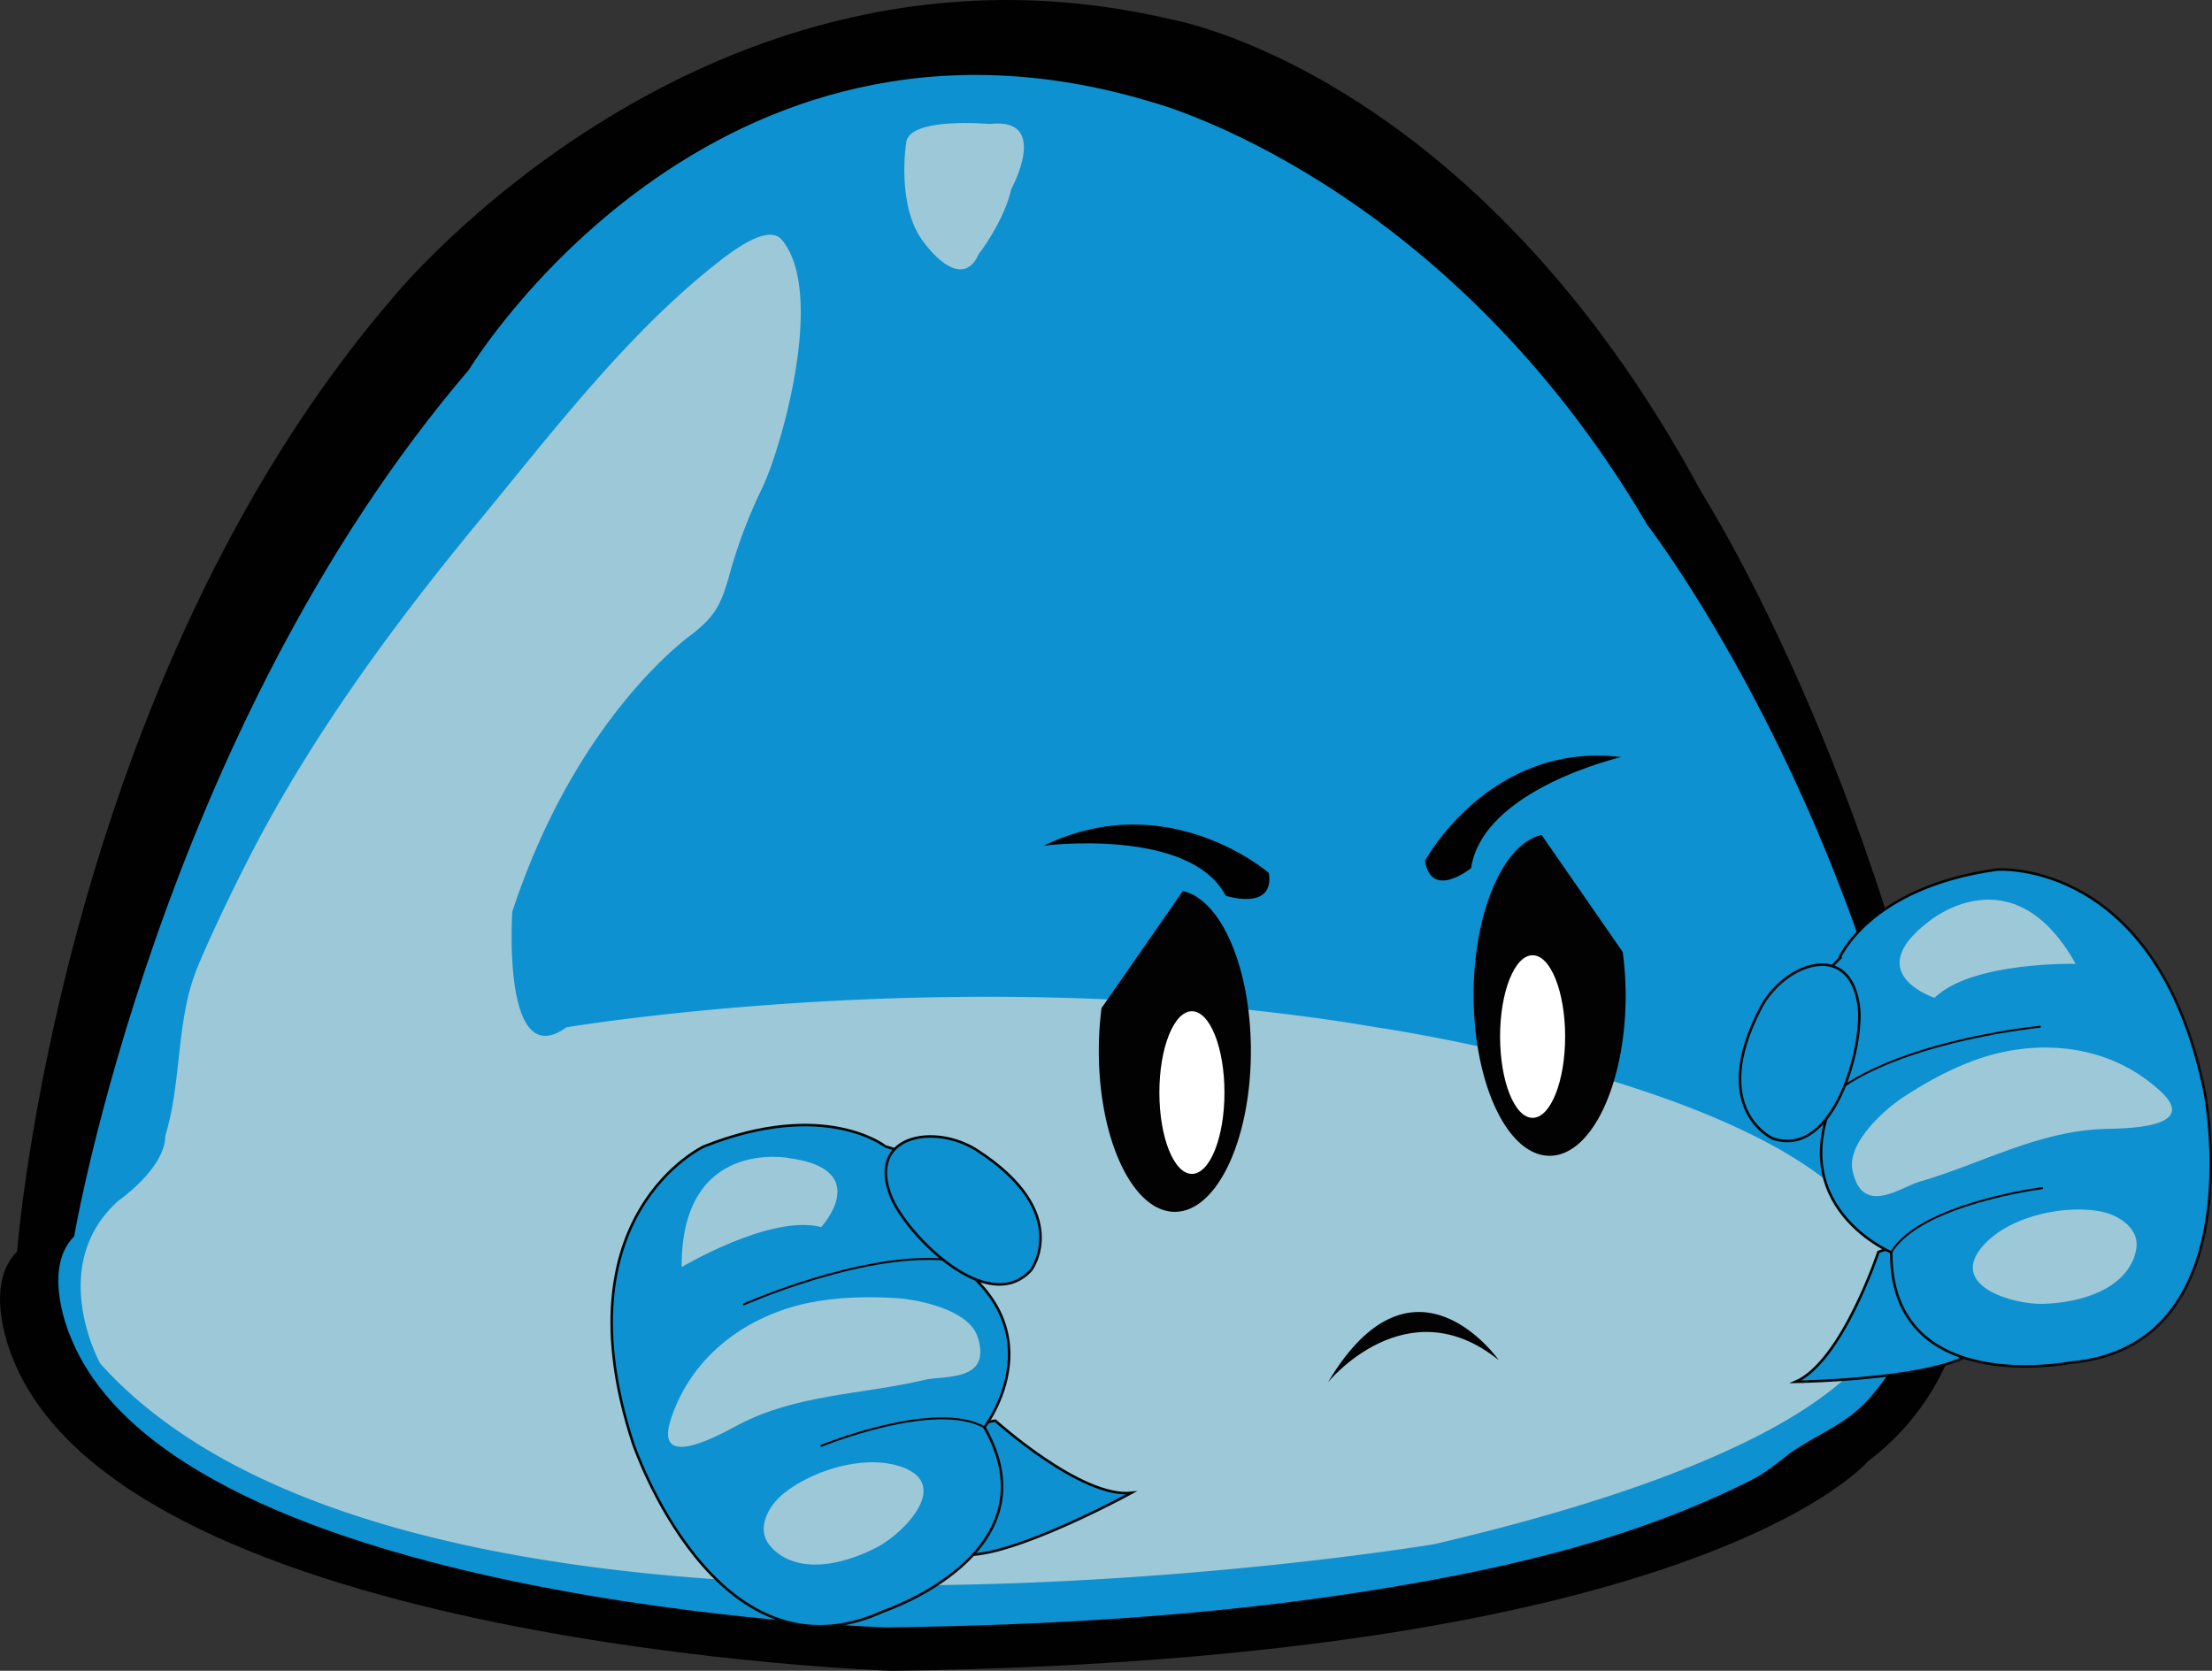 <svg xmlns="http://www.w3.org/2000/svg" viewBox="0 0 727.34 549.51"><rect x="0" y="0" width="727.34" height="549.51" fill="#333333" stroke="none"/><defs><style>.cls-1{fill:#010101;}.cls-2,.cls-8{fill:#0e91d0;}.cls-3{fill:#9dc8d8;}.cls-4{fill:#020202;}.cls-5{fill:#fff;}.cls-6,.cls-9{fill:none;}.cls-7{fill:#030303;}.cls-8{stroke:#060606;stroke-width:0.84px;}.cls-8,.cls-9{stroke-miterlimit:10;}.cls-9{stroke:#030303;stroke-linecap:round;stroke-width:0.64px;}</style></defs><title>passive</title><g id="Layer_2" data-name="Layer 2"><g id="Layer_1-2" data-name="Layer 1"><path class="cls-1" d="M4.42,447.29s-10.69-23.77,1.19-35.66c0,0,14.26-186.62,123.62-313.8,0,0,103.41-127.18,255.56-91.52,0,0,99.85,16.64,174.73,155.71,0,0,65.38,102.23,88,255.56,0,0,0,38-33.28,63,0,0-54.68,65.38-320.94,68.94C293.26,549.51,42.46,541.19,4.42,447.29Z"/><path class="cls-2" d="M23.28,439.88s-9.93-22.18,1.11-33.27c0,0,28.33-166.36,129.8-285,0,0,79.64-131.94,224.66-88,0,0,96,25.13,162.84,139.07,0,0,74.14,95.87,95.1,238.92,2,13.88-13.71,39.21-22.71,48.94C607,468.2,599,471.13,590.7,476.48c-4,2.58-8.83,7.27-14.62,10.2-40.82,20.6-85.55,30.32-130.48,37.22-51,7.83-102.73,10.66-154.29,11.35C291.3,535.25,58.58,527.49,23.28,439.88Z"/><path class="cls-3" d="M298,46.72S294.45,68.11,304,80c0,0,11.89,16.64,17.83,3.57,0,0,8.32-10.7,10.69-21.4,0,0,13.08-23.77-7.13-21.39C325.35,40.78,299.2,38.4,298,46.72Z"/><path class="cls-3" d="M60.93,332.13a71.94,71.94,0,0,1,4.31-14.78c4.61-10.87,10-22.09,15.34-32.67,20.42-40.57,48.14-78.42,76.92-113.31,23.65-28.68,48.23-61,77.5-84.23,5.14-4.08,17.46-13.83,22.1-8.25,14.76,17.75-.69,70.05-6.64,81.94a166,166,0,0,0-10.69,28.52c-2.68,9.49-4.58,13.12-11.89,19,0,0-38,26.15-59.43,91.52,0,0-3.57,53.49,17.83,38,0,0,134.31-22.58,266.26,0,0,0,173.54,25,168.79,88,0,0,13.07,44-149.77,82,0,0-335.2,55.87-438.61-59.43,0,0-17.83-32.1,5.94-53.49,0,0,15.45-10.7,15.46-21.4C58.45,360.23,58.33,345.86,60.93,332.13Z"/><path class="cls-4" d="M534.55,327.23c0,29.23-11.17,52.9-25,52.9s-25-23.67-25-52.9c0-27.35,9.8-49.85,22.37-52.6l26.66,38.48A110.75,110.75,0,0,1,534.55,327.23Z"/><path class="cls-5" d="M493.25,340.91c0,14.78,4.79,26.74,10.7,26.74s10.69-12,10.69-26.74-4.79-26.74-10.69-26.74S493.25,326.14,493.25,340.91Z"/><path class="cls-4" d="M361.31,345.66c0,29.23,11.18,52.9,25,52.9s25-23.67,25-52.9c0-27.35-9.8-49.86-22.38-52.61L362.2,331.54A110.72,110.72,0,0,0,361.31,345.66Z"/><path class="cls-5" d="M402.62,359.33c0,14.77-4.78,26.75-10.7,26.75s-10.7-12-10.7-26.75,4.79-26.74,10.7-26.74S402.62,344.56,402.62,359.33Z"/><line class="cls-6" x1="533.66" y1="313.12" x2="507" y2="274.63"/><path class="cls-1" d="M343.25,278.12s48-6.1,59.78,16.49c0,0,16.12,5.22,14.2-7.5C417.23,287.12,384.17,258.34,343.25,278.12Z"/><path class="cls-1" d="M533.06,249s-45.47,10.52-49.34,36.53c0,0-13.07,10.59-15.16-2.43C468.55,283.06,489.92,243.73,533.06,249Z"/><path class="cls-7" d="M436.67,454.61s25.81-31.76,56.17-7.25C492.85,447.36,464.8,407.25,436.67,454.61Z"/><path class="cls-8" d="M327.28,467.25S355.47,492.74,372,491c0,0-48.89,26.74-59.49,19s-.44-1.94-.44-1.94S308.77,469.43,327.28,467.25Z"/><path class="cls-8" d="M231.41,377.07s-47.84,22.43-23.26,97.61c0,0,27.19,80.69,82.48,55.21,0,0,56.76-19,33.07-60.48,0,0,26.74-34.59-16.74-58.63,0,0,11.63-26.4-15.82-33.73C291.13,377.05,271.23,361.22,231.41,377.07Z"/><path class="cls-9" d="M244.59,429s38.14-17,66-14.75"/><path class="cls-9" d="M270.1,475.51s37.25-15.27,53.59-6.09"/><path class="cls-3" d="M224.14,416.74s29.27-17.52,45.88-13.16c0,0,17.42-18.9-10.6-22.7C259.42,380.88,223.92,374,224.14,416.74Z"/><path class="cls-3" d="M220.56,466.84c7.09-21.84,26-34.2,44.84-38.25,9.53-2,20-2.28,29.85-1.61,6.16.41,23.18,3.61,26.15,12.56,5,15.09-11,12.76-17.27,14.26-20.61,4.91-42.14,4.68-61.41,14.84C238.14,471,214.79,484.64,220.56,466.84Z"/><path class="cls-3" d="M255.81,510.87a15.68,15.68,0,0,1-2.9-2.85c-4.23-5.41-.22-12.71,4.54-16.63,9.65-7.93,27.51-13.42,39.66-8.69,15.4,6-.09,21.54-8.43,26C279.42,513.66,265.19,517.87,255.81,510.87Z"/><path class="cls-8" d="M293.18,394s0,0,0,0c5,11.9,31.62,39.45,45.89,23.7,0,0,14-18.79-17.75-39.36C307.26,369.27,284.52,373.3,293.18,394Z"/><path class="cls-8" d="M617.66,411.75s-12,36.07-27.25,42.73c0,0,55.72-.82,61.11-12.81s-.57-1.9-.57-1.9S634.85,404.54,617.66,411.75Z"/><path class="cls-8" d="M656.64,286S709.32,282,725,359.52c0,0,16.11,83.61-44.56,88.69,0,0-58.76,11.41-58.58-36.33,0,0-40.31-16.92-14.33-59.26,0,0-23.14-17.25-2.85-37.16C604.66,315.46,614.18,291.88,656.64,286Z"/><path class="cls-9" d="M670.73,337.69s-41.54,4-64.72,19.71"/><path class="cls-9" d="M671.48,390.77s-39.94,5.07-49.64,21.11"/><path class="cls-3" d="M682.51,317s-34.11-.83-46.4,11.16c0,0-24.47-7.86-2-25C634.14,303.17,661.66,279.71,682.51,317Z"/><path class="cls-3" d="M710.32,358.81c-16.93-15.51-39.49-16.93-57.87-11.18-9.31,2.91-18.53,7.87-26.77,13.31-5.16,3.39-18.39,14.56-16.57,23.82,3.08,15.59,15.89,5.66,22.05,3.89,20.35-5.88,39-16.69,60.75-17.35C697.09,371.13,724.11,371.45,710.32,358.81Z"/><path class="cls-3" d="M701.33,414.5a15.16,15.16,0,0,0,1.13-3.91c1-6.79-6.07-11.17-12.15-12.23-12.31-2.13-30.56,1.89-38.79,12-10.43,12.82,10.7,18.7,20.16,18.46C682.17,428.56,696.62,425.21,701.33,414.5Z"/><path class="cls-8" d="M611.23,331.22s0,0,0,0c1.52,12.81-8.07,49.9-28.26,43.24,0,0-21.47-9.44-4-43C586.79,316.63,608.56,308.93,611.23,331.22Z"/></g></g></svg>